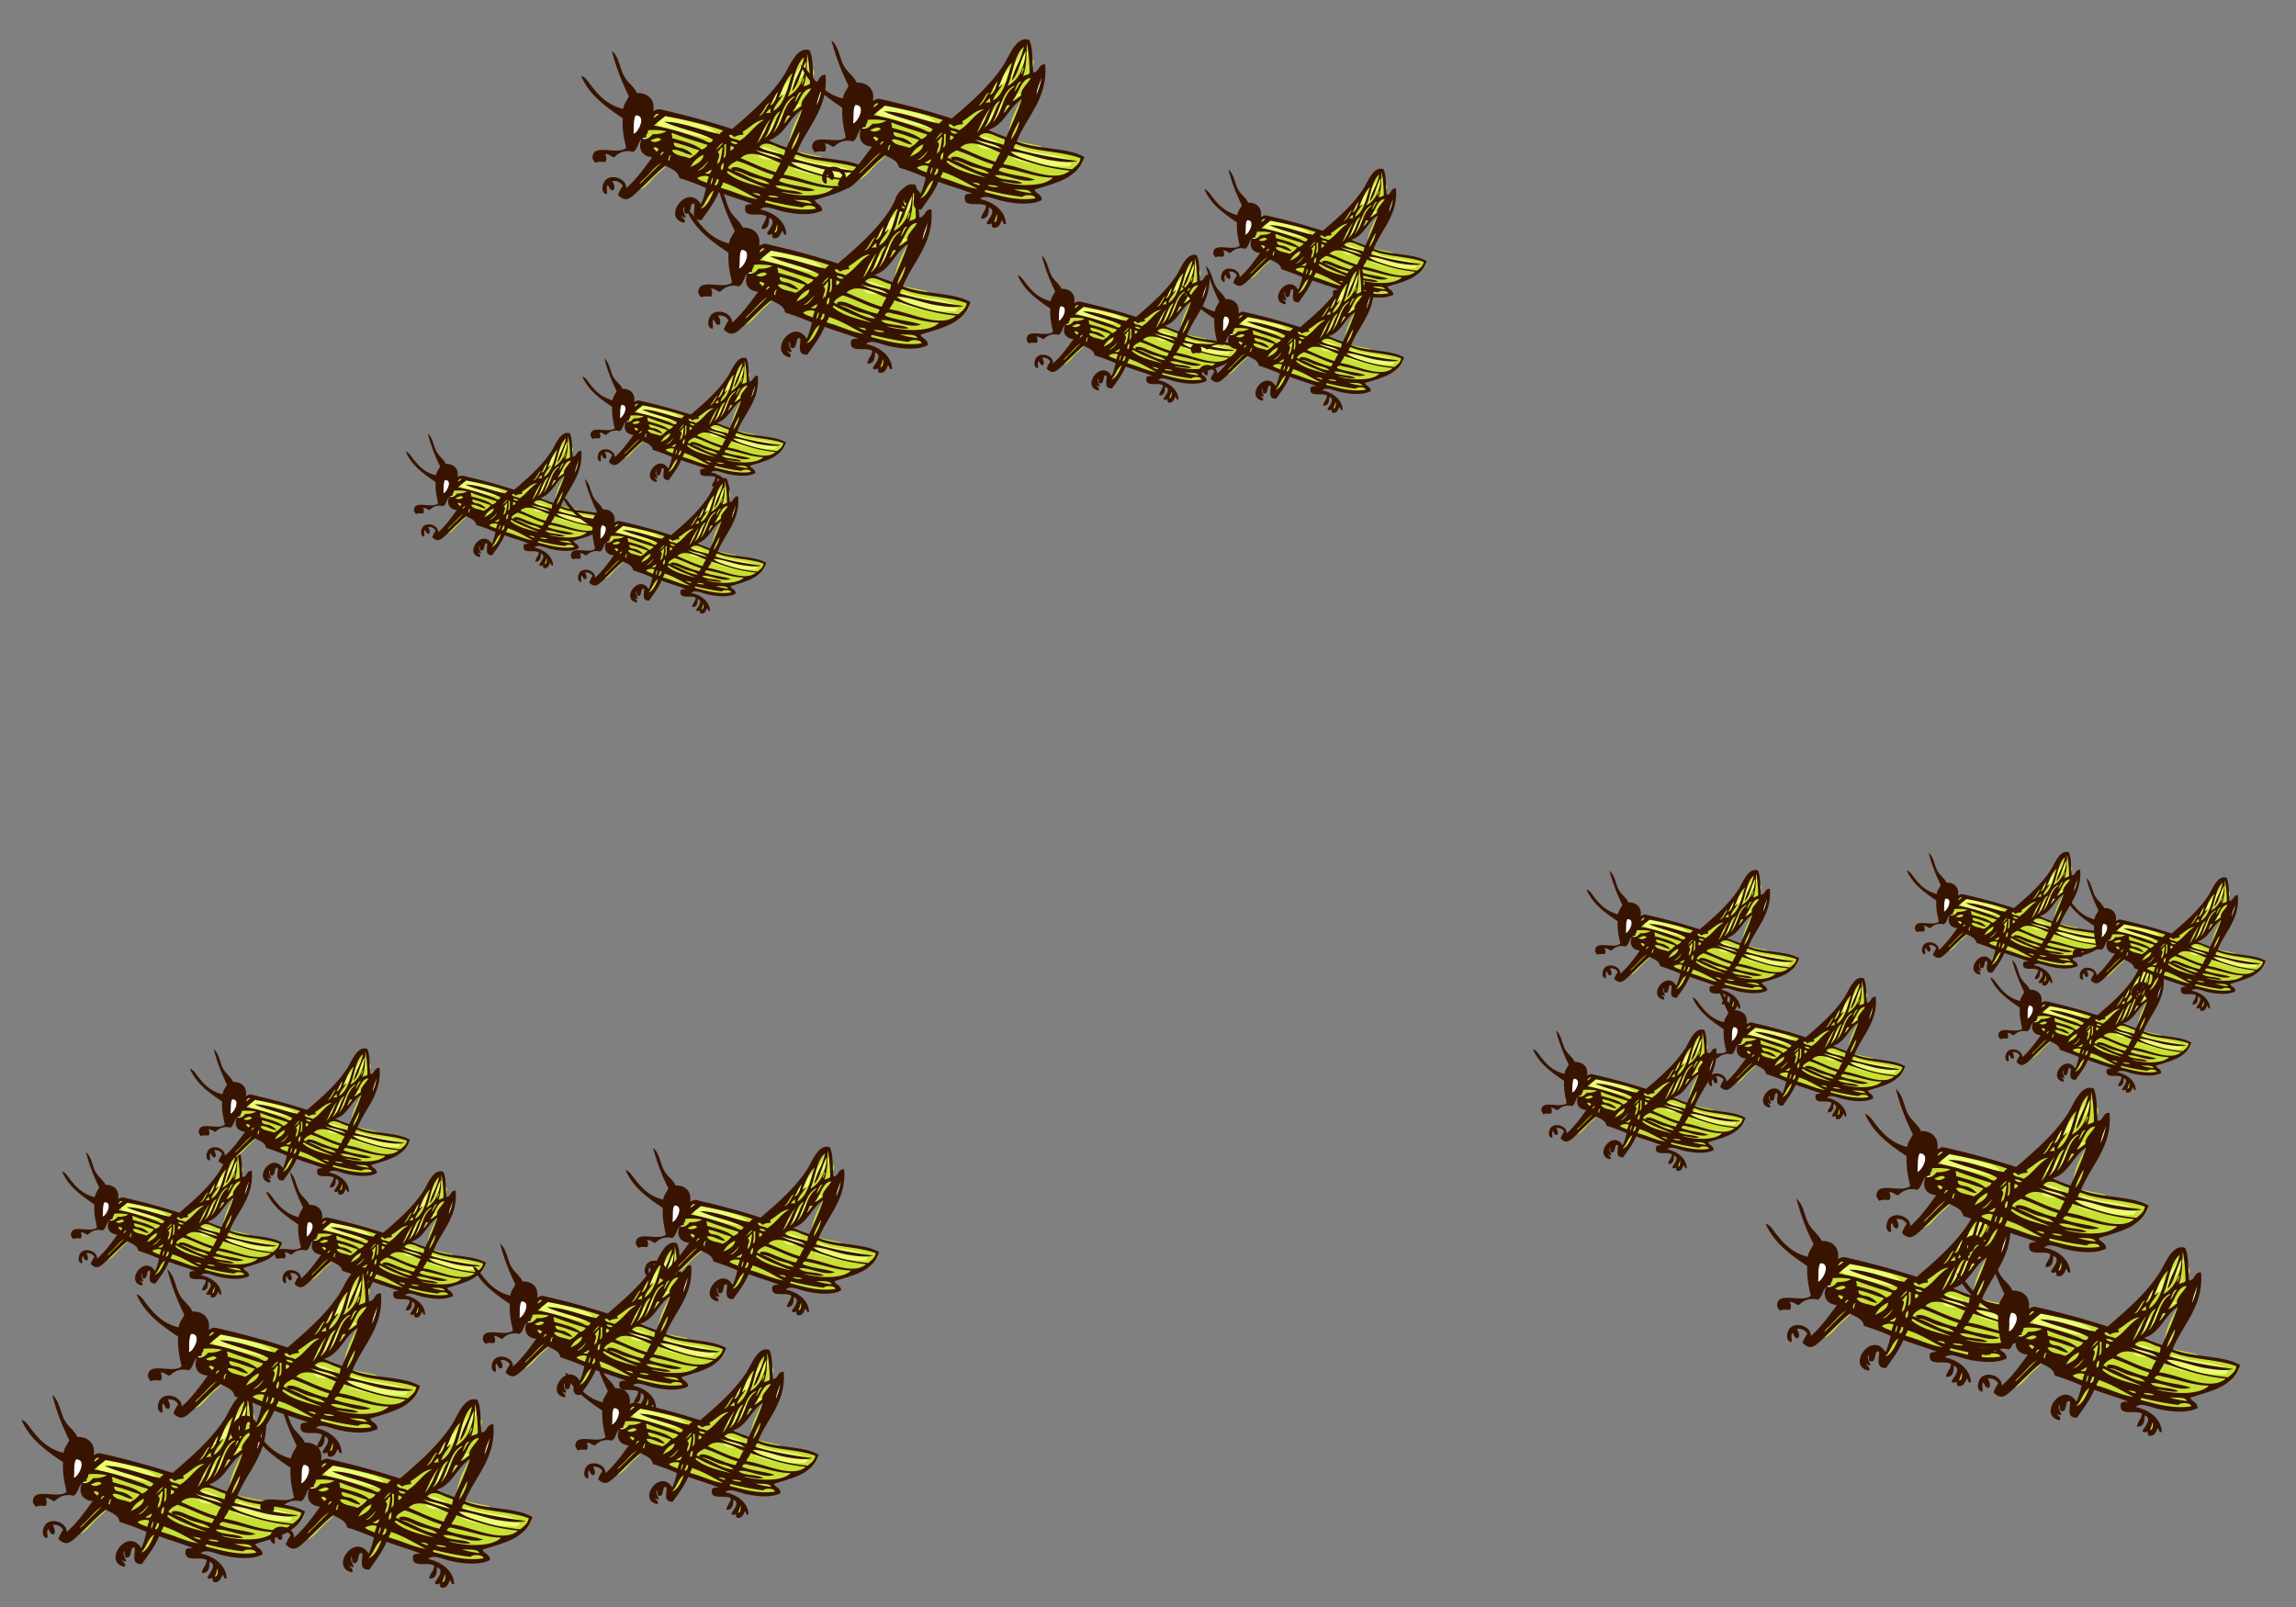 <svg xmlns="http://www.w3.org/2000/svg" xmlns:xlink="http://www.w3.org/1999/xlink" height="420" width="600"><rect width="100%" height="100%" fill="#808080" stroke="none"/><g id="a" stroke-width=".245"><path d="M265.796 349.356c1.724-4.499 1.708-11.075 1.852-15.759.872 4.351 1.259 9.132 1.328 14.203-.628.995-2.204.945-3.18 1.556M264.967 358.62c-1.318.728-3.183 2.761-4.268 2.536 3.105-3.221 4.084-10.739 8.841-10.915-1.325 2.62-5.335 5.831-4.573 8.379M262.081 374.327c.471-.922 2.303-4.571 1.86-2.662-.597 2.602-1.828 5.451-3.864 8.075.295-1.876 1.184-3.79 2.004-5.413" fill="#fff" transform="matrix(.545 0 0 .545 -81.165 183.5)"/><path d="M258.305 354.137c2.882-6.017 3.151-14.929 7.879-18.893-1.092 6.061-4.979 10.959-5.672 16.252 3.259-3.537 4.028-9.836 6.597-14.135-.584 8.199-3.47 13.846-8.804 16.776M249.821 358.177c1.41-1.954 2.224-4.561 3.779-6.354-.75 2.441-1.796 6.484-3.779 6.354M251.4 361.017c.905-3.238 3.16-4.978 4.537-7.693-.72-.035-1.392 1.807-1.776.943 1.89-4.087 3.235-8.778 6.456-11.384-2.529 6.65-3.533 14.989-9.217 18.134M248.13 403.935c5.49 1.389 11.183 2.593 17.409 3.32.842-1.242 6.056-1.214 6.169.666-8.559 1.379-16.779-1.174-23.977-2.972-.358-.517-.324-.858.4-1.014M244.381 363.41c2.136-1.389 3.303-5.785 5.152-6.282-1.604 1.981-2.949 6.179-5.152 6.281M229.903 389.89c5.47 3.26 12.068 5.509 18.186 8.183-7.073-1.813-14.317-3.481-18.91-7.532.06-.418.146-.809.724-.652M269.772 405.41c-3.121-.36-6.052-.885-8.521-1.825 3.084.387 7.456-.385 8.521 1.824M258.65 387.25c9.077 3.178 18.249 6.275 29.607 7.398-7.337 6.392-22.628-1.91-31.901-3.04.617-1.617 1.827-2.577 2.293-4.359" fill="#fff" transform="matrix(.545 0 0 .545 -81.165 183.5)"/><path d="M254.897 399.805c3.456.167 7.472 1.564 10.636.9-3.388-2.189-10.477-1.042-13.245-3.792 5.008-1.053 12.981 4.18 19.196 2.036-5.29-1.897-12.427-2.126-17.352-4.353.745-2.313 2.888-1.113 4.523-.797 7.158 1.37 13.732 4.078 21.498 4.222-4.601 4.67-17.432 4.079-25.256 1.784M230.999 375.47c1.372.177 2.728.382 3.381 1.207-1.021.603-3.237.014-3.381-1.208M247.281 373.903c2.982-3.48 3.666-11.448 7.556-12.706-2.732 3.758-4.028 11.042-7.556 12.706M266.353 345.25c-.39.913-.952 3.529-1.537 3.02.68-.822.387-2.723 1.537-3.02M243.701 376.472c1.976-4.439 3.888-8.885 6.468-11.727-2.18 3.883-3.562 8.648-6.468 11.727M247.91 361.868c.725-.645 1.206-1.565 2.166-1.953-.09.842-.136 1.654.237 2.078-.952-.409-2.389.448-2.404-.125M259.543 363.508c-1.126.827-2.222 3.583-3.275 3.277 1.308-.618 1.195-4.726 3.275-3.277M247.041 365.273c-4.724 2.512-7.281 7.434-11.902 10.066-1.407-1.135-4.611-.651-5.03-2.676 1.406-.738 1.64.425 2.715.833 1.024-.805 2.644-.948 4.199-1.163.109-.646-.35-.78-.272-1.393 3.305-1.788 6.528-5.599 10.29-5.667M261.619 356.723c.853-1.607 1.62-5.226 3.342-4.651-1.505 1.113-1.804 3.573-3.342 4.65M235.744 383.645c4.797-4.852 13.693.2 19.179 2.376-.93 1.271-1.622 2.804-2.295 4.362-6.125-1.8-11.32-4.439-16.884-6.738M232.573 378.307c-.202.988-.805 1.528-1.806 1.629.036-.687.072-1.375.106-2.061.987-.236.864.532 1.7.432M245.144 401.713c-1.464-.32-2.847-.712-3.712-1.573 1.163.593 3.63.01 3.712 1.573M256.496 382.31c-3.801-1.49-8.765-1.934-11.855-4.062 3.6-3.777 7.93.341 12.34 1.33.091 1.19-.236 1.92-.485 2.733M255.701 384.337c-4.552-1.469-9.61-2.48-13.196-4.824 4.226 1.766 10.167 1.983 13.196 4.824M259.773 385.583c5.516-.127 12.223 3.017 19.435 4.114 4.23.644 8.924 1.366 12.737.319-11.118-1.512-21.409-3.259-30.706-6.081.345-.83.409-1.966 1.481-1.99 8.657 3.666 21.78 3.308 30.673 6.767-.496 2.723-2.408 3.877-4.069 5.304-7.203-.76-13.087-1.927-18.764-3.733-3.947-1.259-7.996-2.36-10.787-4.7M184.299 372.001c.405-2.941-.258-7.074 1.153-8.904 5.417.004 1.199 8.514-1.153 8.904M196.507 362.643c-.931.422-1.382 1.377-2.499 1.593.225-.981 1.612-2.552 2.499-1.593M227.468 370.456a4.862 4.862 0 00-1.81 1.63c-8.731-1.647-18.329-5.966-26.58-5.865 7.143 3.392 16.52 4.772 23.343 8.455-.725 2.924-3.422.603-4.832.092-7.589-2.753-15.254-5.335-23.432-6.737 1.7-1.624 3.591-3.042 5.406-4.542 9.872 1.81 19.329 3.992 27.905 6.967M217.903 382.027c.007 2.905-3.603 4.642-6.17 5.882 1.336-2.765 3.442-4.672 6.17-5.882M225.217 393.78c-.16 1.52-.513 2.821-1.878 3.007-.036-1.374.884-1.687.85-3.06.339.018.687.034 1.028.053M222.867 399.176c-1.212 3.36-3.567 8.204-6.307 8.632 2.597-2.33 3.25-6.817 6.307-8.632M223.528 379.904c1.263-1.145 2.013-2.855 3.635-3.601-.524 1.55-3.771 3.717-3.635 3.601M227.695 385.981c-.278 1.27-.018 3.134-1.212 3.383-.584-.79.044-3.33 1.212-3.383M224.959 385.495c-.074.401.01.978-.395 1.012-.227-2.304 2.157-4.627-.037-5.862 1.225-.333 1.36-1.884 2.529-2.281-.296 2.943-.741 5.727-1.788 7.836-.064-.27.028-.677-.31-.705M202.38 382.25c-.664.791-.72 2.254-.83 2.717-.063-.275-.267-.416-.671-.38.441-.844.285-2.35 1.501-2.336M220.875 391.141c-.594-.228-2.042.314-2.044-.45 1.074-.382 1.868-1.078 2.838-1.575.11 1.087-.556 1.319-.794 2.025M212.73 382.099c-.942-1.199-2.414-2.204-4.327-2.982-1.631-.662-5.119-.257-4.671-3 4.487.871 7.975 2.643 12.216 3.736-1.197 1.703-2.845 2.906-4.684 3.895-2.793-1.307-7.261-1.105-8.416-3.887 2.425-1.185 7.237 2.556 9.881 2.238M227.21 395.263c6.373 2.012 11.33 5.3 16.815 8.114-5.664-.697-11.668-3.896-17.644-5.4-.152-1.378.98-1.336.83-2.714M215.103 389.463c2.024-.588 4.662-4.214 5.042-4.219-1.134 1.772-3.15 4.499-5.042 4.219M202.935 371.592c5.38 2.143 11.164 3.924 16.934 5.71-.522 1.233-1.672 1.778-2.872 2.262-3.496-2.965-9.146-3.99-14.188-5.563.53-1.062-.744-2.12.126-2.409M220.459 392.497c-.21 1.103-.756 1.831-.85 3.062-1.576-.764-3.564-1.159-4.702-2.316 1.116-.911 3.96-1.536 5.552-.746M221.295 396.335c.177-1.375.384-2.728 1.209-3.386-.181 1.376-.381 2.73-1.21 3.386M258.543 356.217c.498-.576 2.744-2.724 3.202-1.901-5.712 3.359-5.865 12.885-10.554 17.376 2.666-4.217 4.281-11.937 7.352-15.475M248.943 401.567c2.482-.036 3.91.374 4.453.573 2.021.75-4.275.472-4.453-.573M188.45 374.317a2.978 2.978 0 00-.215.174c.029-.072.05-.139.081-.211.045.019.088.021.133.037M274.716 350.167c-.519 2.632-.95 4.216-1.697 6.116.137-.348-1 3-.759 1.34.243-1.688 1.023-4.07 2.456-7.456M253.385 415.584c-.114 1.696.096 3.745-1.573 3.71.795-.709 1.153-3.794 1.573-3.71M197.712 385.8c-3.25 3.299-6.57 6.524-9.821 9.83-1.456.649.158-.445.4-1.011 3.332-2.726 5.756-6.467 9.421-8.819M227.475 383.557c.496-2.254.6-4.238.34-6.532.345.016.688.035 1.032.055-.442 2.176.541 5.935-1.372 6.477M231.312 389.272c-.265-.527-1.079-.556-1.683-.777.808-1.895 2.64-2.647 4.322-3.567 6.221 1.933 11.269 4.92 17.574 6.775.036 1.01-.833 1.016-.796 2.028-3.429-.612-6.817-2.027-10.169-3.288-3.05-1.15-7.353-3.667-9.555-1.878.37.104.798.612.307.707M193.945 378.71c.811-.738 1.72.11 2.39.467.013.863-.584 1.05-1.106 1.32-.19-.808-1.09-.977-1.284-1.788M192.405 375.181c1.304-.365 3.978-2.277 5.192-.417-1.352.97-3.454 1.744-5.192.417M197.203 382.324c.104-.759 1.118-2.355 1.793-1.285-.812.192-.979 1.098-1.793 1.285" fill="#fff" transform="matrix(.545 0 0 .545 -81.165 183.5)"/><path d="M191.281 370.297c2.8-.312 6.186-.134 8.939.464-1.765.951-3.9 1.492-6.624 1.38-1.197 1.367-2.844 3.019-5.147 2.176.506-.373 1.134-.61 1.967-.62-.21-1.685 1.073-1.714.865-3.4M240.796 392.524c2.987 1.099 6.79 1.344 8.777 3.56-6.261-.377-11.378-4.592-17.246-6.415 2.741-.032 5.432 1.74 8.469 2.855" fill="#fff" transform="matrix(.545 0 0 .545 -81.165 183.5)"/><path d="M243.815 372.796c.574-1.024 1.385-2.047 2.306-3.028a30.895 30.895 0 00-1.596 2.27c-.186.297-.29.582-.36.862-.117-.035-.232-.072-.35-.104zm5.585 2.333c3.724-3.485 6.405-7.536 10.024-11.033.5-.45 1-.901 1.499-1.353.31-.267.606-.539.934-.794 1.464-1.142 2.863-2.286 4.171-3.504-1.121 2.182-2.261 4.362-3.4 6.612-2.317 4.575-3.816 9.331-4.1 14.41-.976-.214-1.957-.415-2.94-.62a226.84 226.84 0 00-3.56-1.563 2.776 2.776 0 00-.39-.483 14.105 14.105 0 00-2.238-1.672zm-60.872 23.186c2.83-1.72 4.539-4.464 6.924-6.663 1.695-1.563 3.493-2.843 4.767-4.656 1.994.975 4.1 1.717 5.986 1.799 2.14 1.382 4.551 2.377 7.08 3.128.09.621.384 1.202.939 1.629 2.024 1.556 4.179 2.699 6.412 3.61-1.157 3.38-2.139 6.791-4.072 9.898-.69 1.107.977 2.09 1.816 1.239 2.648-2.694 4.833-6.134 6.125-9.786 2.454.744 4.962 1.344 7.47 1.991 2.609.85 5.221 1.683 7.86 2.44.509.145.977.125 1.405.005.505.161 1.01.32 1.51.496 2.73.956 5.442 1.877 8.217 2.58a30.11 30.11 0 003.737.796c5.007 1.89 10.2 3.052 15.776 2.881 2.293-.069 3.517-3.218 1.675-4.714-1.359-1.104-2.656-2.23-4.003-3.298.025-.008.072-.016.097-.024 5.767-.169 12.264-.838 17.059-3.902 1.955.232 4.076-.959 5.519-2.378 1.568-1.54 3.968-4.065 3.99-6.381.016-1.597-2.817-2.384-2.817-1.613v-.005c-1.333.009-.35.022-.36.03-.009.007-.348.018-.359.026-.4-.286-.88-.479-1.408-.519-1.173-.088-2.341-.197-3.51-.301-2.71-2.584-7.068-2.176-10.983-2.164-.263-.855-.901-1.582-1.943-1.775-4.062-.761-8.086-1.675-12.116-2.59 1.448-6.02 4.195-11.691 7.454-16.931 2.598-4.18 3.964-8.47 6.121-12.826 1.15-2.32-1.92-4.292-3.673-2.504-.343.35-.715.658-1.074.987-.062-.052-.122-.107-.188-.152-.04-1.017-.086-2.03-.152-3.045.298-.496.606-.984.878-1.5.818-1.558.007-3.011-1.27-3.616-.157-1.771-.321-3.542-.482-5.315-.164-1.815-2.506-3.539-4.176-2.148-4.235 3.53-6.09 9.07-8.167 14.468-2.133 2.267-4.085 4.67-5.976 7.13-2.79 1.714-6.248 3.433-7.355 6.322-.421 1.1-.156 2.108.426 2.855-3.715 2.326-7.715 4.185-11.107 6.754-.736-.149-1.475-.301-2.212-.454-4.095-2.71-9.172-3.202-14.008-3.48-.196-.012-.393-.03-.588-.043-1.467-.663-2.85-1.197-3.86-1.612-5.67-2.324-11.903-5.043-17.755-1.9-.856.46-1.429 1.603-1.402 2.657-.207.288-.443.616-.55.96-.978 1.132-1.538 2.778-1.538 5.095v.01c-1.334 1.56-.914 3.283.34 4.973-.7 1.872.052 4.145 2.422 5.953a47.255 47.255 0 004.332 2.93c-1.821 1.027-3.76 1.869-5.368 3.237-2.146 1.824-3.808 4.236-6.254 5.677-2.47 1.452-.052 5.224 2.389 3.739M252.055 413.676c.625-.421 1.304-.237 1.872.155.849.586.737 1.732.706 2.626-.026.711 0 1.416-.232 2.095-.226.67-.674 1.19-1.43 1.23a1.567 1.567 0 01-1.554-1.074c-.232-.685-.245-1.352-.272-2.07-.038-1.102-.134-2.262.91-2.962" fill="#c6e036" transform="matrix(.545 0 0 .545 -81.165 183.5)"/><path d="M264.655 383.804c7.546 3.036 16.04 2.321 23.441 5.561 1.561.684 1.005 3.199-.675 3.224-8.396.131-17.526-.497-25.409-3.502-3.545-1.352-.876-6.699 2.643-5.283M246.303 378.413c1.613-.08 3.329.811 4.817 1.338 1.268.446 3.176 1.116 3.797 2.436.194.408.295 1.005-.112 1.349-1.177 1.003-2.825.944-4.288.861-1.584-.09-3.873-.038-5.282-.868-2.259-1.324-1.768-4.977 1.068-5.116M197.472 362.51a3.547 3.547 0 012.421.224c-.007-.011-.012-.023-.018-.037 4.202 1.635 8.457 2.784 12.834 3.848 3.823.93 8.195 1.806 11.022 4.718 1.12 1.154.222 2.634-1 2.71l.02.06c-4.248.1-8.62-1.317-12.799-2.034-4.43-.759-8.87-1.603-12.939-3.584-2.405-1.171-2.325-5.227.459-5.904M250.423 354.655c.522-1.571 1.284-2.042 2.602-3.076a78.869 78.869 0 005.195-4.47c3.052-2.861 5.303-6.137 7.763-9.48.714-.97 2.429-.073 2.101 1.063-1.115 3.85-3.864 7.105-6.612 9.933-1.568 1.614-3.285 3.075-5.003 4.527-1.51 1.276-2.818 2.767-4.853 2.892-.68.041-1.43-.673-1.193-1.39M246.343 370.95c.902-1.577 2.241-2.42 3.664-3.538 2.008-1.58 3.826-3.407 5.722-5.117 2.27-2.05 4.758-4.635 8.024-4.526.503.019.668.71.163.886-1.759.605-2.773 2.276-4.124 3.41-1.619 1.358-3.01 3.024-4.53 4.494-2.229 2.157-4.885 5.268-8.106 5.633-.628.07-1.127-.697-.813-1.243" fill="#eaff75" transform="matrix(.545 0 0 .545 -81.165 183.5)"/><path d="M184.299 372.001c.405-2.941-.258-7.074 1.153-8.904 5.417.004 1.199 8.514-1.153 8.904zm9.709-7.765c.225-.981 1.612-2.552 2.499-1.593-.931.422-1.382 1.377-2.499 1.593zm.15 3.795c1.7-1.624 3.59-3.042 5.405-4.542 9.872 1.81 19.329 3.992 27.905 6.967a4.862 4.862 0 00-1.81 1.63c-8.731-1.647-18.329-5.966-26.58-5.865 7.143 3.392 16.52 4.772 23.343 8.455-.725 2.924-3.422.603-4.832.092-7.589-2.753-15.254-5.335-23.432-6.737zm6.72 16.556c.442-.844.286-2.35 1.502-2.336-.664.79-.72 2.253-.83 2.716-.063-.275-.267-.416-.671-.38zm2.057-12.995c5.38 2.143 11.164 3.924 16.934 5.71-.522 1.233-1.672 1.778-2.872 2.262-3.496-2.965-9.146-3.99-14.188-5.563.53-1.062-.744-2.12.126-2.409zm-.087 8.27c2.425-1.186 7.237 2.555 9.881 2.237-.941-1.199-2.413-2.204-4.326-2.982-1.631-.662-5.119-.257-4.671-3 4.487.871 7.975 2.643 12.216 3.736-1.197 1.703-2.845 2.906-4.684 3.895-2.793-1.307-7.261-1.105-8.416-3.887zm8.885 8.047c1.336-2.765 3.442-4.672 6.17-5.882.007 2.905-3.603 4.642-6.17 5.882zm3.174 5.334c1.116-.911 3.96-1.536 5.552-.746-.21 1.103-.756 1.831-.85 3.062-1.576-.764-3.564-1.159-4.702-2.316zm7.597-.294c-.181 1.376-.381 2.73-1.21 3.386.178-1.375.385-2.728 1.21-3.386zm-7.401-3.486c2.024-.588 4.662-4.214 5.042-4.219-1.134 1.772-3.15 4.499-5.042 4.219zm6.566-.347c.11 1.087-.556 1.319-.794 2.025-.594-.228-2.042.314-2.044-.45 1.074-.382 1.868-1.078 2.838-1.575zm1.198 10.06c-1.212 3.36-3.567 8.204-6.307 8.632 2.597-2.33 3.25-6.817 6.307-8.632zm.472-2.39c-.036-1.373.884-1.686.85-3.06.339.02.687.035 1.028.054-.16 1.52-.513 2.821-1.878 3.007zm.189-16.882c1.263-1.145 2.013-2.855 3.635-3.601-.524 1.55-3.771 3.717-3.635 3.601zm1.43 5.59c-.073.402.011.98-.394 1.013-.227-2.304 2.157-4.627-.037-5.862 1.225-.333 1.36-1.884 2.529-2.281-.296 2.943-.741 5.727-1.788 7.836-.064-.27.028-.677-.31-.705zm2.737.487c-.278 1.27-.018 3.134-1.212 3.383-.584-.79.044-3.33 1.212-3.383zm-.484 9.282c6.372 2.012 11.329 5.3 16.814 8.114-5.664-.697-11.668-3.896-17.644-5.4-.152-1.378.98-1.336.83-2.714zm17.933 6.45c-1.464-.32-2.847-.712-3.712-1.573 1.163.593 3.63.01 3.712 1.573zm-15.965-11.172c.06-.418.146-.809.724-.652 5.47 3.26 12.068 5.51 18.186 8.184-7.073-1.813-14.317-3.481-18.91-7.532zm18.952 13.394c5.489 1.389 11.182 2.593 17.408 3.32.842-1.242 6.056-1.214 6.169.666-8.559 1.379-16.779-1.174-23.977-2.972-.358-.517-.324-.858.4-1.014zm21.641 1.474c-3.121-.358-6.052-.884-8.521-1.824 3.084.387 7.456-.385 8.521 1.824zm-14.875-5.604c3.456.167 7.472 1.564 10.636.9-3.388-2.189-10.477-1.042-13.245-3.792 5.008-1.053 12.981 4.18 19.196 2.036-5.29-1.897-12.427-2.126-17.352-4.353.745-2.313 2.888-1.113 4.523-.797 7.158 1.37 13.732 4.078 21.498 4.222-4.601 4.67-17.432 4.079-25.256 1.784zm1.459-8.197c.617-1.617 1.827-2.577 2.293-4.359 9.078 3.179 18.25 6.276 29.608 7.399-7.337 6.392-22.628-1.91-31.901-3.04zm32.968 2.408c-7.203-.76-13.087-1.927-18.764-3.733-3.947-1.259-7.996-2.36-10.787-4.7 5.516-.127 12.223 3.017 19.435 4.114 4.23.644 8.924 1.366 12.737.319-11.118-1.512-21.409-3.259-30.706-6.081.345-.83.409-1.966 1.481-1.99 8.657 3.666 21.78 3.308 30.673 6.767-.496 2.723-2.408 3.877-4.069 5.304zm-29.247-14.276c.295-1.876 1.184-3.79 2.004-5.413.471-.922 2.303-4.571 1.86-2.662-.597 2.602-1.828 5.451-3.864 8.075zm5.146-19.38c-2.171 6.437-4.851 12.31-7.502 18.223-2.828-1.164-6.052-1.975-8.433-3.542 7.613-2.344 9.668-10.85 15.935-14.681zm4.317-10.119c-1.325 2.62-5.335 5.831-4.573 8.379-1.318.728-3.183 2.761-4.268 2.536 3.105-3.221 4.084-10.739 8.841-10.915zm-.564-2.441c-.628.995-2.204.945-3.18 1.556 1.724-4.499 1.708-11.075 1.852-15.759.872 4.351 1.259 9.132 1.328 14.203zm-1.867-10.439c-.584 8.199-3.47 13.846-8.804 16.776 2.882-6.017 3.151-14.929 7.879-18.893-1.092 6.061-4.979 10.959-5.672 16.252 3.259-3.537 4.028-9.836 6.597-14.135zm-6.492 5.522c-2.529 6.65-3.533 14.989-9.217 18.134.905-3.238 3.16-4.978 4.537-7.693-.72-.035-1.392 1.807-1.776.943 1.89-4.087 3.235-8.778 6.456-11.384zm-7.017 8.94c-.75 2.441-1.796 6.484-3.779 6.354 1.41-1.954 2.224-4.561 3.779-6.354zm-4.067 5.305c-1.604 1.981-2.949 6.179-5.152 6.281 2.136-1.388 3.303-5.784 5.152-6.281zm-12.51 15.205c.109-.646-.35-.78-.272-1.393 3.305-1.788 6.528-5.599 10.29-5.667-4.724 2.512-7.281 7.434-11.902 10.066-1.407-1.135-4.611-.651-5.03-2.676 1.406-.738 1.64.425 2.715.833 1.024-.805 2.644-.948 4.199-1.163zm-4.45 5.974c-.202.988-.805 1.528-1.806 1.629.036-.687.072-1.375.106-2.061.987-.236.864.532 1.7.432zM231 375.469c1.372.178 2.728.383 3.381 1.208-1.021.603-3.237.014-3.381-1.208zm23.924 10.552c-.93 1.271-1.622 2.804-2.295 4.362-6.125-1.8-11.32-4.439-16.884-6.738 4.797-4.852 13.693.2 19.179 2.376zm.778-1.684c-4.552-1.469-9.61-2.48-13.196-4.824 4.226 1.766 10.167 1.983 13.196 4.824zm1.28-4.758c.091 1.189-.236 1.92-.485 2.732-3.801-1.491-8.765-1.935-11.855-4.063 3.6-3.777 7.93.341 12.34 1.33zm-6.812-14.834c-2.18 3.883-3.562 8.648-6.468 11.727 1.976-4.439 3.888-8.885 6.468-11.727zm.144-2.752c-.952-.409-2.389.448-2.404-.125.726-.645 1.207-1.565 2.167-1.953-.09.842-.136 1.654.237 2.078zm-3.032 11.91c2.982-3.48 3.666-11.448 7.556-12.706-2.732 3.758-4.028 11.042-7.556 12.706zm17.535-25.632c.68-.823.387-2.724 1.537-3.022-.39.914-.952 3.53-1.537 3.022zm.145 3.801c-1.505 1.113-1.804 3.573-3.342 4.65.853-1.606 1.62-5.225 3.342-4.65zm-5.418 11.436c-1.126.827-2.222 3.583-3.275 3.277 1.308-.618 1.195-4.726 3.275-3.277zm-8.352 8.184c2.666-4.217 4.281-11.937 7.352-15.475.498-.576 2.744-2.724 3.202-1.901-5.712 3.359-5.865 12.885-10.554 17.376zm2.205 30.448c2.021.75-4.275.472-4.453-.573 2.482-.036 3.91.374 4.453.573zm-21.07-12.47c2.742-.033 5.433 1.74 8.47 2.854 2.987 1.099 6.79 1.344 8.777 3.56-6.261-.377-11.378-4.592-17.246-6.415zm-1.32-1.105c.369.104.797.612.306.707-.265-.527-1.079-.556-1.683-.777.808-1.895 2.64-2.647 4.322-3.567 6.221 1.933 11.269 4.92 17.574 6.775.036 1.01-.833 1.016-.796 2.028-3.429-.612-6.817-2.027-10.169-3.288-3.05-1.15-7.353-3.667-9.555-1.878zm-2.16-11.485c-.44 2.176.542 5.935-1.371 6.477.496-2.254.6-4.238.34-6.532.345.016.688.035 1.032.055zm-29.85 3.959c-.812.192-.979 1.098-1.793 1.285.104-.759 1.118-2.355 1.793-1.285zm-1.399-6.275c-1.352.97-3.454 1.744-5.192.417 1.304-.365 3.978-2.277 5.192-.417zm-2.368 5.733c-.19-.808-1.09-.977-1.284-1.788.811-.737 1.72.111 2.39.468.013.863-.584 1.05-1.106 1.32zm2.483 5.303c-3.25 3.299-6.57 6.524-9.821 9.83-1.456.649.158-.445.4-1.011 3.332-2.726 5.756-6.467 9.421-8.819zm54.1 33.495c.795-.71 1.153-3.795 1.573-3.711-.114 1.696.096 3.745-1.573 3.71zm20.448-61.672c.243-1.688 1.023-4.07 2.456-7.456-.519 2.632-.95 4.216-1.697 6.116.137-.348-1 3-.759 1.34zm-113.057-13.471c3.92 9.25 11.864 14.872 19.97 20.344-.334 5.541.696 9.856 1.671 14.219-3.976 3.584-14.836-1.959-16.045 3.646-.395 1.844.396 2.184 1.194 3.51 2.336-.84 2.682-.291 4.85-.436.796-.958.445-3.067-.146-3.799 2.039.019 2.771 1.217 4.396 1.608 2.084-2.124 5.059-3.693 9.1-2.63 2.178-1.12 2.263-4.56 4.042-6.123.029-.072.05-.139.081-.211.045.019.088.021.133.037.506-.373 1.134-.61 1.967-.62-.21-1.685 1.073-1.714.865-3.4 2.8-.312 6.186-.134 8.939.464-1.765.951-3.9 1.492-6.624 1.38-1.197 1.367-2.844 3.019-5.147 2.176a2.978 2.978 0 00-.214.174c-1.968 4.746.317 8.33 5.136 8.668-3.239 4.534-7.766 10.777-12.496 14.865.206-4.685-7.227-7.077-10.155-3.632-1.125 1.33-2.467 5.737.693 6.585.784-1.002-.436-3.156.578-4.449.896.828.736 2.61 2.624 2.548 1.301-.941.206-3.379-.455-4.505 2.73-.166 4.105.888 5.047 2.332-.924 1.274-1.687 2.726-2.294 4.361 3.852 4.057 6.218 1.327 9.751-1.907 4.02-3.676 9.137-9.238 13.04-12.076 2.657 1.539 6.028 2.43 6.59 5.859 4.63 1.499 8.275 2.792 12.847 4.805-.618 2.822-1.377 5.503-2.473 7.8-6.55-10.628-18.919 6.77-8.048 8.89 1.204-1.406-.896-2.099-1.213-3.167.713.265 1.48.99 2.044.45-.415-1.589-1.664-2.433-1.124-4.883.696.794-.107 2.934 1.214 3.166 3.088.583 1.368-5.92 4.03-4.618.49 2.217-2.223 8.112 3.392 7.76 2.952-4.238 6.125-8.23 8.277-13.358 5.27 2.024 11.055 3.587 16.252 5.674-.57.066-2.775-.086-3.492.853-1.381 6.67 6.805 2.748 10.083 5.005-.267 2.619-2.058 3.535-2.388 6.08 3.14.332 3.677-2.222 3.724-5.32 3.954 1.448-.306 5.696-1.08 7.527.686.919 1.5.685 2.406.125.326.231-.248 1.843.924 2.116 2.588.204 3.12-1.869 3.978-3.584.83.454.305 2.127 1.974 1.826-.237-6.24-5.738-10.55-12.474-12.026 2.316-2.393 6.746.004 10.642.899 5.666 1.305 13.73 2.308 18.976-.39.086-2.806-2.69-3.031-3.53-5.01 9.292-3.008 21.25-5.273 23.91-15.647-8.23-4.812-23.212-3.548-32.353-7.545 4.713-11.808 15.013-20.648 13.637-36.861-3.346-.322-2.757 3.725-5.716 3.837-.636-5.215.024-11.596-1.945-15.613-6.247-2.111-9.575 7.894-12.35 12.113-6.577 10.001-16.045 18.132-24.773 25.596-10.953-3.564-22.446-6.643-34.326-9.37-1.719-.334-2.398.494-3.492.855 1.028-5.968-3.156-8.933-7.82-8.684-1.242-2.956-4.059-4.689-5.812-7.54-2.47-4.009-2.507-9.59-6.234-12.736 2.015 7.908 4.836 15.087 8.174 21.799-.842 2.099-2.388 3.408-2.728 6.063-7.486-1.85-11.62-6.31-15.606-11.499-1.18-1.537-2.449-3.78-4.598-4.376" fill="#381400" transform="matrix(.545 0 0 .545 -81.165 183.5)"/></g><use xlink:href="#a" transform="translate(173.9 -316.088)" width="100%" height="100%"/><use xlink:href="#a" transform="translate(59.436 1.45)" width="100%" height="100%"/><use xlink:href="#a" transform="matrix(.776 0 0 .776 11.87 18.233)" width="100%" height="100%" stroke-width="1.288"/><use xlink:href="#a" transform="matrix(.776 0 0 .776 45.26 -8.66)" width="100%" height="100%" stroke-width="1.288"/><use xlink:href="#a" transform="matrix(.776 0 0 .776 65.146 23.458)" width="100%" height="100%" stroke-width="1.288"/><use xlink:href="#a" transform="matrix(.894 0 0 .894 118.495 -.85)" width="100%" height="100%" stroke-width="1.119"/><use xlink:href="#a" transform="matrix(.894 0 0 .894 142.67 27.036)" width="100%" height="100%" stroke-width="1.119"/><use xlink:href="#a" transform="matrix(.894 0 0 .894 158.47 -25.923)" width="100%" height="100%" stroke-width="1.119"/><use xlink:href="#a" transform="translate(455.809 -51.253)" width="100%" height="100%"/><use xlink:href="#a" transform="translate(481.777 -79.954)" width="100%" height="100%"/><use xlink:href="#a" transform="matrix(.709 0 0 .709 516.132 -7.604)" width="100%" height="100%" stroke-width="1.41"/><use xlink:href="#a" transform="matrix(.709 0 0 .709 494.321 -35.59)" width="100%" height="100%" stroke-width="1.41"/><use xlink:href="#a" transform="matrix(.709 0 0 .709 535.543 -28.954)" width="100%" height="100%" stroke-width="1.41"/><use xlink:href="#a" transform="matrix(.75 0 0 .75 410.383 -45.825)" width="100%" height="100%" stroke-width="1.332"/><use xlink:href="#a" transform="matrix(.75 0 0 .75 396.37 -4.12)" width="100%" height="100%" stroke-width="1.332"/><use xlink:href="#a" transform="matrix(.75 0 0 .75 438.078 -17.617)" width="100%" height="100%" stroke-width="1.332"/><use xlink:href="#a" transform="translate(505.695 -38.269)" width="100%" height="100%"/><use xlink:href="#a" transform="translate(146.241 -351.253)" width="100%" height="100%"/><use xlink:href="#a" transform="translate(203.645 -353.986)" width="100%" height="100%"/><use x="0" y="0" xlink:href="#a" id="b" transform="translate(30.068 -32.802)" width="100%" height="100%"/><use xlink:href="#b" transform="matrix(.784 0 0 .784 286.75 -215.764)" width="100%" height="100%" stroke-width="1.275"/><use xlink:href="#b" transform="matrix(.784 0 0 .784 237.977 -193.254)" width="100%" height="100%" stroke-width="1.275"/><use xlink:href="#b" transform="matrix(.784 0 0 .784 280.854 -190.574)" width="100%" height="100%" stroke-width="1.275"/><use xlink:href="#b" transform="matrix(.718 0 0 .718 126.56 -144.48)" width="100%" height="100%" stroke-width="1.392"/><use xlink:href="#b" transform="matrix(.718 0 0 .718 80.418 -124.846)" width="100%" height="100%" stroke-width="1.392"/><use xlink:href="#b" transform="matrix(.718 0 0 .718 121.42 -112.988)" width="100%" height="100%" stroke-width="1.392"/></svg>